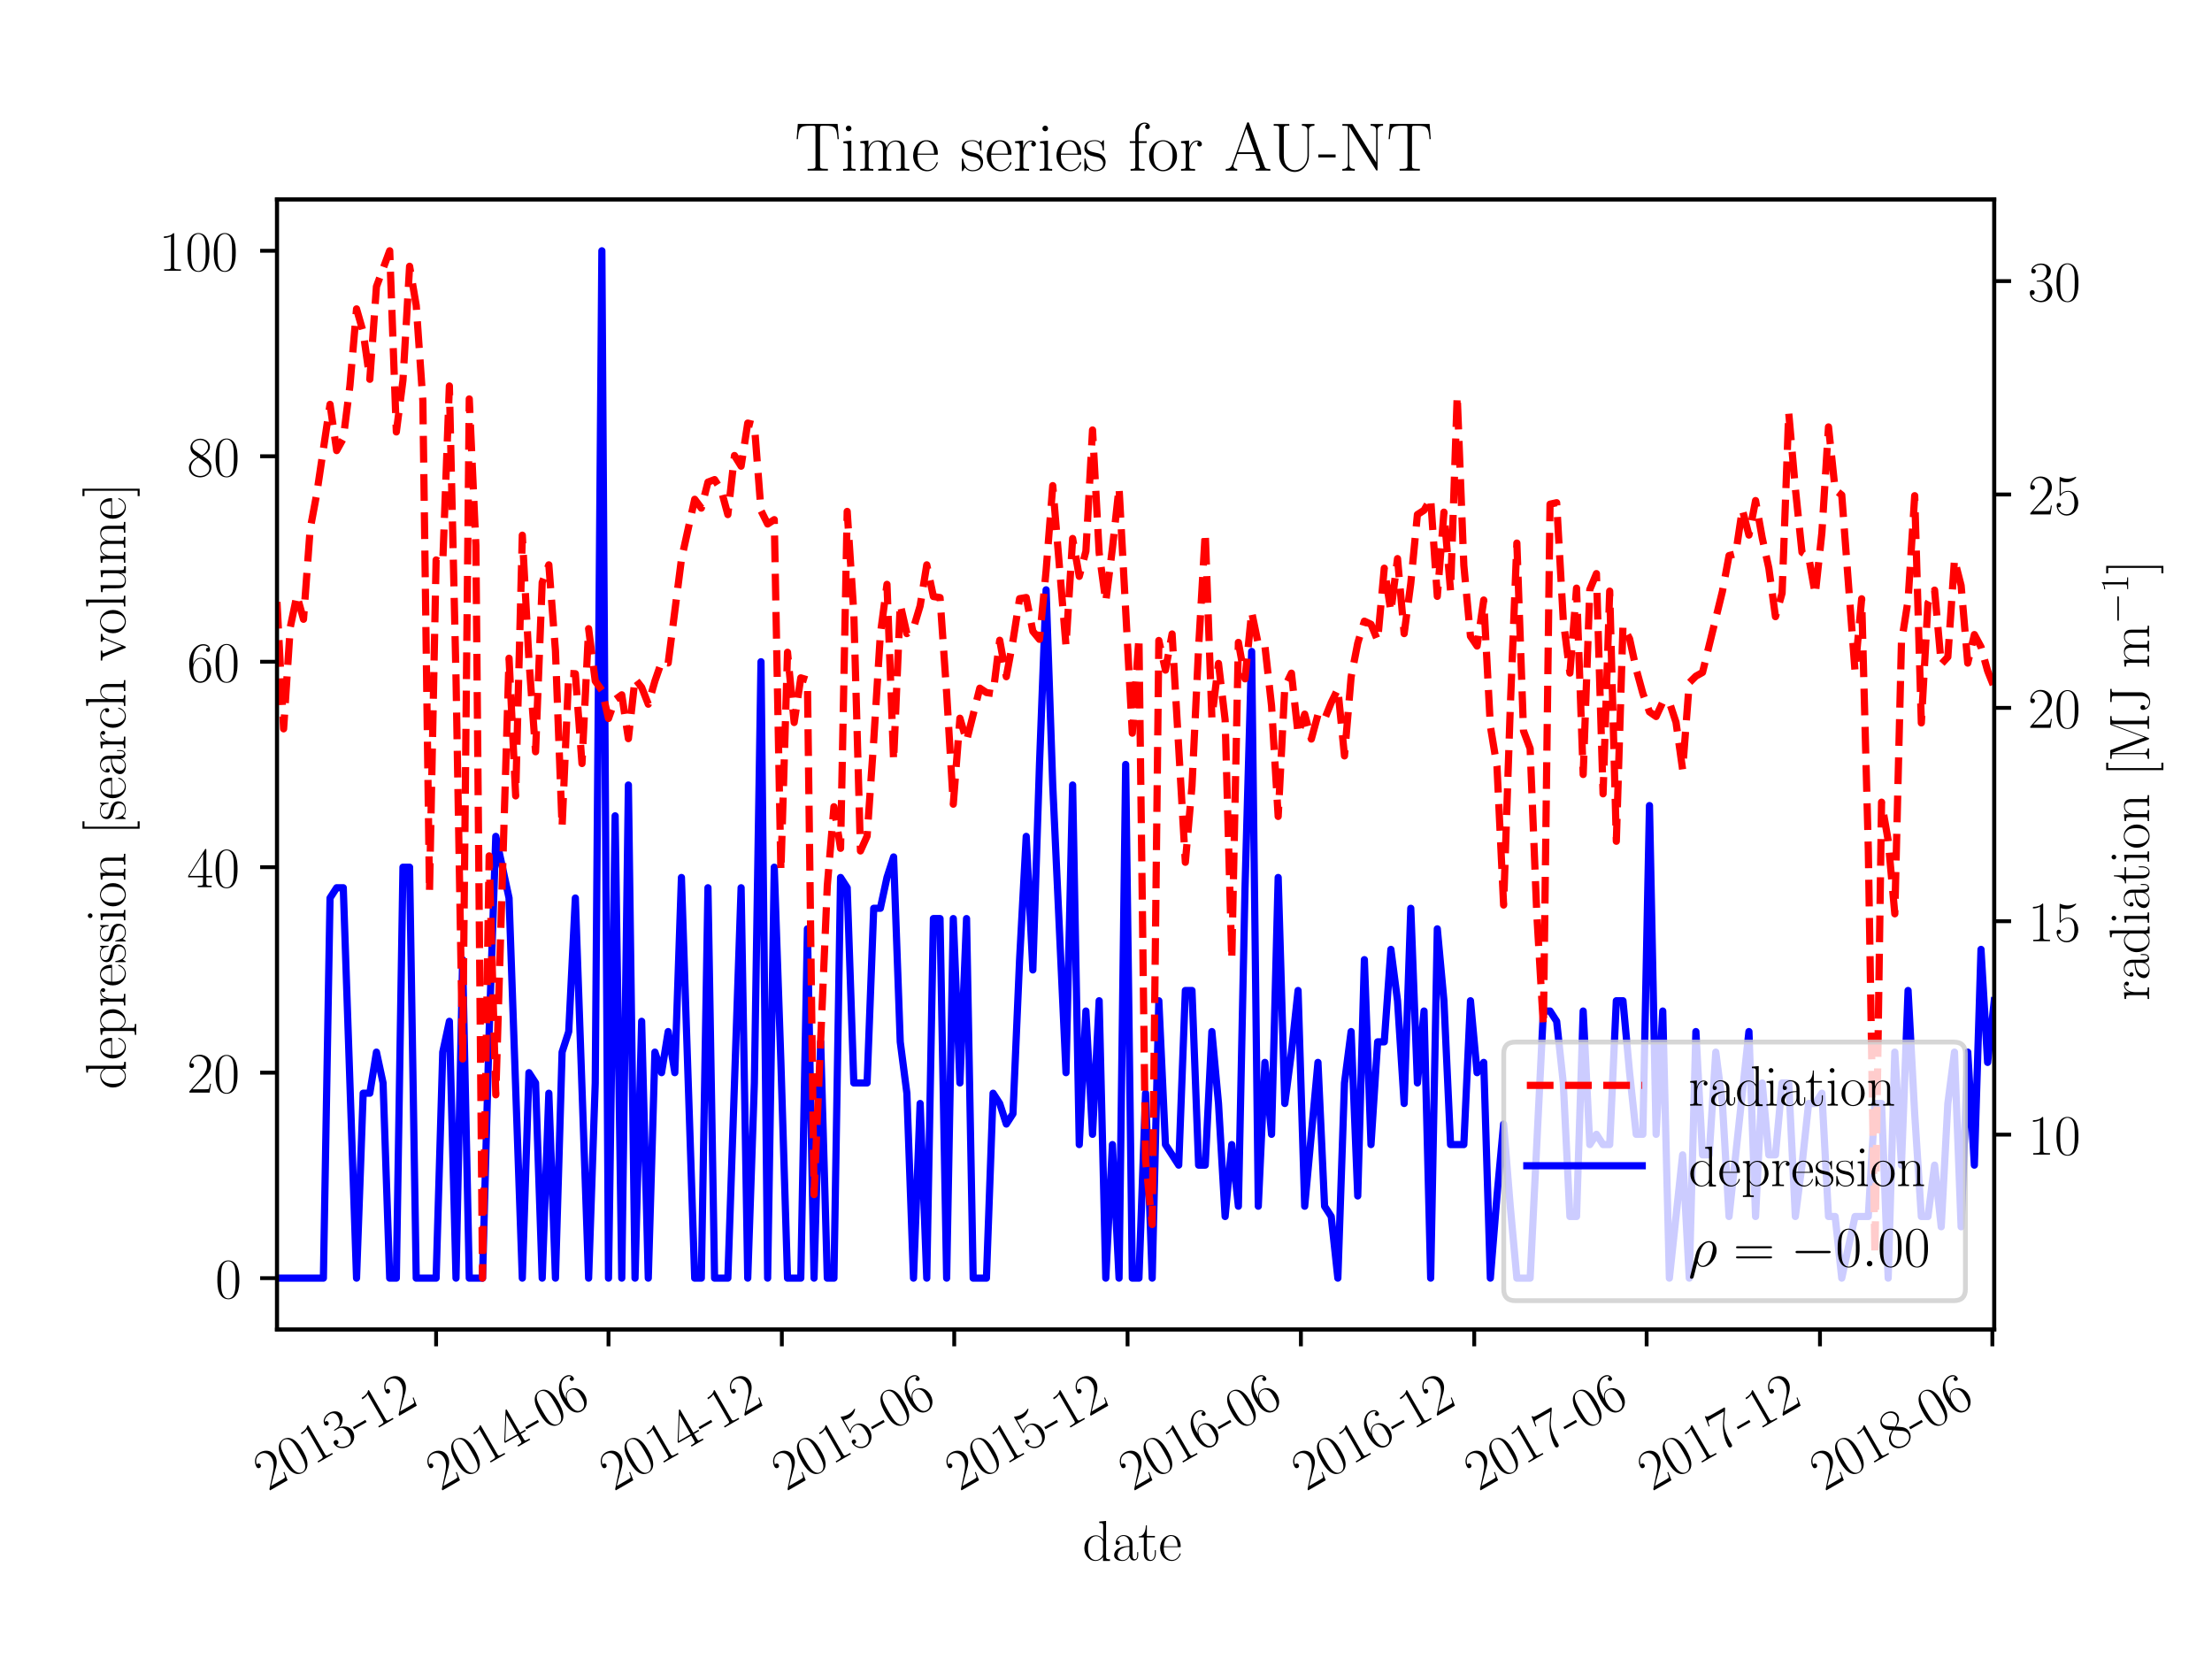 <?xml version="1.0" encoding="utf-8" standalone="no"?>
<!DOCTYPE svg PUBLIC "-//W3C//DTD SVG 1.1//EN"
  "http://www.w3.org/Graphics/SVG/1.1/DTD/svg11.dtd">
<!-- Created with matplotlib (http://matplotlib.org/) -->
<svg height="345pt" version="1.1" viewBox="0 0 460 345" width="460pt" xmlns="http://www.w3.org/2000/svg" xmlns:xlink="http://www.w3.org/1999/xlink">
 <defs>
  <style type="text/css">
*{stroke-linecap:butt;stroke-linejoin:round;}
  </style>
 </defs>
 <g id="figure_1">
  <g id="patch_1">
   <path d="M 0 345.6 
L 460.8 345.6 
L 460.8 0 
L 0 0 
z
" style="fill:#ffffff;"/>
  </g>
  <g id="axes_1">
   <g id="patch_2">
    <path d="M 57.6 276.48 
L 414.72 276.48 
L 414.72 41.472 
L 57.6 41.472 
z
" style="fill:#ffffff;"/>
   </g>
   <g id="matplotlib.axis_1">
    <g id="xtick_1">
     <g id="line2d_1">
      <defs>
       <path d="M 0 0 
L 0 3.5 
" id="mf84b29f474" style="stroke:#000000;stroke-width:0.8;"/>
      </defs>
      <g>
       <use style="stroke:#000000;stroke-width:0.8;" x="90.692" xlink:href="#mf84b29f474" y="276.48"/>
      </g>
     </g>
     <g id="text_1">
      <!-- 2013-12 -->
      <defs>
       <path d="M 41.703 15.453 
L 39.906 15.453 
C 38.906 8.375 38.094 7.172 37.703 6.562 
C 37.203 5.766 30 5.766 28.594 5.766 
L 9.406 5.766 
C 13 9.672 20 16.75 28.5 24.953 
C 34.594 30.734 41.703 37.531 41.703 47.422 
C 41.703 59.219 32.297 66 21.797 66 
C 10.797 66 4.094 56.312 4.094 47.344 
C 4.094 43.438 7 42.938 8.203 42.938 
C 9.203 42.938 12.203 43.547 12.203 47.031 
C 12.203 50.109 9.594 51 8.203 51 
C 7.594 51 7 50.906 6.594 50.703 
C 8.5 59.219 14.297 63.406 20.406 63.406 
C 29.094 63.406 34.797 56.516 34.797 47.422 
C 34.797 38.734 29.703 31.25 24 24.75 
L 4.094 2.281 
L 4.094 0 
L 39.297 0 
z
" id="CMR17-50"/>
       <path d="M 42 31.641 
C 42 37.75 41.906 48.125 37.703 56.109 
C 34 63.109 28.094 65.594 22.906 65.594 
C 18.094 65.594 12 63.406 8.203 56.203 
C 4.203 48.719 3.797 39.438 3.797 31.641 
C 3.797 25.953 3.906 17.281 7 9.672 
C 11.297 -0.609 19 -2 22.906 -2 
C 27.5 -2 34.5 -0.109 38.594 9.375 
C 41.594 16.281 42 24.359 42 31.641 
z
M 22.906 -0.406 
C 16.5 -0.406 12.703 5.078 11.297 12.688 
C 10.203 18.562 10.203 27.156 10.203 32.75 
C 10.203 40.438 10.203 46.828 11.5 52.922 
C 13.406 61.391 19 64 22.906 64 
C 27 64 32.297 61.297 34.203 53.125 
C 35.5 47.438 35.594 40.734 35.594 32.75 
C 35.594 26.25 35.594 18.266 34.406 12.375 
C 32.297 1.484 26.406 -0.406 22.906 -0.406 
z
" id="CMR17-48"/>
       <path d="M 26.594 63.406 
C 26.594 65.5 26.5 65.5 25.094 65.5 
C 21.203 61.188 15.297 59.797 9.703 59.797 
C 9.406 59.797 8.906 59.797 8.797 59.5 
C 8.703 59.297 8.703 59.094 8.703 57 
C 11.797 57 17 57.594 21 59.984 
L 21 7.203 
C 21 3.688 20.797 2.5 12.203 2.5 
L 9.203 2.5 
L 9.203 0 
C 14 0 19 0 23.797 0 
C 28.594 0 33.594 0 38.406 0 
L 38.406 2.5 
L 35.406 2.5 
C 26.797 2.5 26.594 3.594 26.594 7.156 
z
" id="CMR17-49"/>
       <path d="M 22.094 33.703 
C 31 33.703 34.906 25.969 34.906 17.031 
C 34.906 5 28.5 0.391 22.703 0.391 
C 17.406 0.391 8.797 3.031 6.094 10.828 
C 6.594 10.625 7.094 10.625 7.594 10.625 
C 10 10.625 11.797 12.219 11.797 14.812 
C 11.797 17.703 9.594 19 7.594 19 
C 5.906 19 3.297 18.203 3.297 14.469 
C 3.297 5.234 12.297 -2 22.906 -2 
C 34 -2 42.5 6.719 42.5 16.953 
C 42.5 26.672 34.5 33.703 25 34.797 
C 32.594 36.375 39.906 43.062 39.906 52.016 
C 39.906 59.688 32 65.297 23 65.297 
C 13.906 65.297 5.906 59.828 5.906 52.016 
C 5.906 48.594 8.5 48 9.797 48 
C 11.906 48 13.703 49.297 13.703 51.891 
C 13.703 54.469 11.906 55.766 9.797 55.766 
C 9.406 55.766 8.906 55.766 8.5 55.578 
C 11.406 61.859 19.297 63 22.797 63 
C 26.297 63 32.906 61.328 32.906 51.875 
C 32.906 49.109 32.5 44.188 29.094 39.844 
C 26.094 36 22.703 36 19.406 35.688 
C 18.906 35.688 16.594 35.453 16.203 35.453 
C 15.5 35.359 15.094 35.266 15.094 34.5 
C 15.094 33.797 15.203 33.703 17.203 33.703 
z
" id="CMR17-51"/>
       <path d="M 25.5 19 
L 25.5 23.375 
L 0.406 23.375 
L 0.406 19 
z
" id="CMR17-45"/>
      </defs>
      <g transform="translate(55.738 310.18)rotate(-30)scale(0.12 -0.12)">
       <use transform="scale(0.996)" xlink:href="#CMR17-50"/>
       <use transform="translate(45.69 0)scale(0.996)" xlink:href="#CMR17-48"/>
       <use transform="translate(91.381 0)scale(0.996)" xlink:href="#CMR17-49"/>
       <use transform="translate(137.071 0)scale(0.996)" xlink:href="#CMR17-51"/>
       <use transform="translate(182.762 0)scale(0.996)" xlink:href="#CMR17-45"/>
       <use transform="translate(212.838 0)scale(0.996)" xlink:href="#CMR17-49"/>
       <use transform="translate(258.528 0)scale(0.996)" xlink:href="#CMR17-50"/>
      </g>
     </g>
    </g>
    <g id="xtick_2">
     <g id="line2d_2">
      <g>
       <use style="stroke:#000000;stroke-width:0.8;" x="126.542" xlink:href="#mf84b29f474" y="276.48"/>
      </g>
     </g>
     <g id="text_2">
      <!-- 2014-06 -->
      <defs>
       <path d="M 33.594 64.406 
C 33.594 66.5 33.5 66.5 31.703 66.5 
L 2 19.594 
L 2 17 
L 27.797 17 
L 27.797 7.141 
C 27.797 3.5 27.594 2.5 20.594 2.5 
L 18.703 2.5 
L 18.703 0 
C 21.906 0 27.297 0 30.703 0 
C 34.094 0 39.5 0 42.703 0 
L 42.703 2.5 
L 40.797 2.5 
C 33.797 2.5 33.594 3.5 33.594 7.141 
L 33.594 17 
L 43.797 17 
L 43.797 19.594 
L 33.594 19.594 
z
M 28.094 57.859 
L 28.094 19.594 
L 4 19.594 
z
" id="CMR17-52"/>
       <path d="M 10.594 34 
C 10.594 57.656 21.797 63 28.297 63 
C 30.406 63 35.5 62.641 37.5 59 
C 35.906 59 32.906 59 32.906 55.516 
C 32.906 52.828 35.094 51.922 36.5 51.922 
C 37.406 51.922 40.094 52.312 40.094 55.625 
C 40.094 61.781 35.094 65.297 28.203 65.297 
C 16.297 65.297 3.797 52.969 3.797 31 
C 3.797 3.953 15.094 -2 23.094 -2 
C 32.797 -2 42 6.672 42 20.047 
C 42 32.516 33.906 41.594 23.703 41.594 
C 17.594 41.594 13.094 37.609 10.594 30.625 
z
M 23.094 0.391 
C 10.797 0.391 10.797 18.75 10.797 22.438 
C 10.797 29.625 14.203 40 23.5 40 
C 25.203 40 30.094 40 33.406 33.125 
C 35.203 29.219 35.203 25.141 35.203 20.141 
C 35.203 14.75 35.203 10.781 33.094 6.781 
C 30.906 2.672 27.703 0.391 23.094 0.391 
z
" id="CMR17-54"/>
      </defs>
      <g transform="translate(91.588 310.18)rotate(-30)scale(0.12 -0.12)">
       <use transform="scale(0.996)" xlink:href="#CMR17-50"/>
       <use transform="translate(45.69 0)scale(0.996)" xlink:href="#CMR17-48"/>
       <use transform="translate(91.381 0)scale(0.996)" xlink:href="#CMR17-49"/>
       <use transform="translate(137.071 0)scale(0.996)" xlink:href="#CMR17-52"/>
       <use transform="translate(182.762 0)scale(0.996)" xlink:href="#CMR17-45"/>
       <use transform="translate(212.838 0)scale(0.996)" xlink:href="#CMR17-48"/>
       <use transform="translate(258.528 0)scale(0.996)" xlink:href="#CMR17-54"/>
      </g>
     </g>
    </g>
    <g id="xtick_3">
     <g id="line2d_3">
      <g>
       <use style="stroke:#000000;stroke-width:0.8;" x="162.589" xlink:href="#mf84b29f474" y="276.48"/>
      </g>
     </g>
     <g id="text_3">
      <!-- 2014-12 -->
      <g transform="translate(127.634 310.18)rotate(-30)scale(0.12 -0.12)">
       <use transform="scale(0.996)" xlink:href="#CMR17-50"/>
       <use transform="translate(45.69 0)scale(0.996)" xlink:href="#CMR17-48"/>
       <use transform="translate(91.381 0)scale(0.996)" xlink:href="#CMR17-49"/>
       <use transform="translate(137.071 0)scale(0.996)" xlink:href="#CMR17-52"/>
       <use transform="translate(182.762 0)scale(0.996)" xlink:href="#CMR17-45"/>
       <use transform="translate(212.838 0)scale(0.996)" xlink:href="#CMR17-49"/>
       <use transform="translate(258.528 0)scale(0.996)" xlink:href="#CMR17-50"/>
      </g>
     </g>
    </g>
    <g id="xtick_4">
     <g id="line2d_4">
      <g>
       <use style="stroke:#000000;stroke-width:0.8;" x="198.439" xlink:href="#mf84b29f474" y="276.48"/>
      </g>
     </g>
     <g id="text_4">
      <!-- 2015-06 -->
      <defs>
       <path d="M 11.406 57.688 
C 12.406 57.281 16.5 56 20.703 56 
C 30 56 35.094 61.109 38 64.062 
C 38 64.953 38 65.5 37.406 65.5 
C 37.297 65.5 37.094 65.5 36.297 65.047 
C 32.797 63.406 28.703 62.078 23.703 62.078 
C 20.703 62.078 16.203 62.484 11.297 64.672 
C 10.203 65.172 10 65.172 9.906 65.172 
C 9.406 65.172 9.297 65.062 9.297 63.078 
L 9.297 34.422 
C 9.297 32.641 9.297 32.141 10.297 32.141 
C 10.797 32.141 11 32.344 11.5 33.031 
C 14.703 37.516 19.094 39.406 24.094 39.406 
C 27.594 39.406 35.094 37.219 35.094 20.141 
C 35.094 16.953 35.094 11.172 32.094 6.578 
C 29.594 2.484 25.703 0.391 21.406 0.391 
C 14.797 0.391 8.094 5 6.297 12.719 
C 6.703 12.609 7.5 12.422 7.906 12.422 
C 9.203 12.422 11.703 13.125 11.703 16.219 
C 11.703 18.906 9.797 20 7.906 20 
C 5.594 20 4.094 18.594 4.094 15.797 
C 4.094 7.094 11 -2 21.594 -2 
C 31.906 -2 41.703 6.875 41.703 19.75 
C 41.703 31.719 33.906 41 24.203 41 
C 19.094 41 14.797 39.109 11.406 35.531 
z
" id="CMR17-53"/>
      </defs>
      <g transform="translate(163.484 310.18)rotate(-30)scale(0.12 -0.12)">
       <use transform="scale(0.996)" xlink:href="#CMR17-50"/>
       <use transform="translate(45.69 0)scale(0.996)" xlink:href="#CMR17-48"/>
       <use transform="translate(91.381 0)scale(0.996)" xlink:href="#CMR17-49"/>
       <use transform="translate(137.071 0)scale(0.996)" xlink:href="#CMR17-53"/>
       <use transform="translate(182.762 0)scale(0.996)" xlink:href="#CMR17-45"/>
       <use transform="translate(212.838 0)scale(0.996)" xlink:href="#CMR17-48"/>
       <use transform="translate(258.528 0)scale(0.996)" xlink:href="#CMR17-54"/>
      </g>
     </g>
    </g>
    <g id="xtick_5">
     <g id="line2d_5">
      <g>
       <use style="stroke:#000000;stroke-width:0.8;" x="234.486" xlink:href="#mf84b29f474" y="276.48"/>
      </g>
     </g>
     <g id="text_5">
      <!-- 2015-12 -->
      <g transform="translate(199.531 310.18)rotate(-30)scale(0.12 -0.12)">
       <use transform="scale(0.996)" xlink:href="#CMR17-50"/>
       <use transform="translate(45.69 0)scale(0.996)" xlink:href="#CMR17-48"/>
       <use transform="translate(91.381 0)scale(0.996)" xlink:href="#CMR17-49"/>
       <use transform="translate(137.071 0)scale(0.996)" xlink:href="#CMR17-53"/>
       <use transform="translate(182.762 0)scale(0.996)" xlink:href="#CMR17-45"/>
       <use transform="translate(212.838 0)scale(0.996)" xlink:href="#CMR17-49"/>
       <use transform="translate(258.528 0)scale(0.996)" xlink:href="#CMR17-50"/>
      </g>
     </g>
    </g>
    <g id="xtick_6">
     <g id="line2d_6">
      <g>
       <use style="stroke:#000000;stroke-width:0.8;" x="270.533" xlink:href="#mf84b29f474" y="276.48"/>
      </g>
     </g>
     <g id="text_6">
      <!-- 2016-06 -->
      <g transform="translate(235.578 310.18)rotate(-30)scale(0.12 -0.12)">
       <use transform="scale(0.996)" xlink:href="#CMR17-50"/>
       <use transform="translate(45.69 0)scale(0.996)" xlink:href="#CMR17-48"/>
       <use transform="translate(91.381 0)scale(0.996)" xlink:href="#CMR17-49"/>
       <use transform="translate(137.071 0)scale(0.996)" xlink:href="#CMR17-54"/>
       <use transform="translate(182.762 0)scale(0.996)" xlink:href="#CMR17-45"/>
       <use transform="translate(212.838 0)scale(0.996)" xlink:href="#CMR17-48"/>
       <use transform="translate(258.528 0)scale(0.996)" xlink:href="#CMR17-54"/>
      </g>
     </g>
    </g>
    <g id="xtick_7">
     <g id="line2d_7">
      <g>
       <use style="stroke:#000000;stroke-width:0.8;" x="306.579" xlink:href="#mf84b29f474" y="276.48"/>
      </g>
     </g>
     <g id="text_7">
      <!-- 2016-12 -->
      <g transform="translate(271.625 310.18)rotate(-30)scale(0.12 -0.12)">
       <use transform="scale(0.996)" xlink:href="#CMR17-50"/>
       <use transform="translate(45.69 0)scale(0.996)" xlink:href="#CMR17-48"/>
       <use transform="translate(91.381 0)scale(0.996)" xlink:href="#CMR17-49"/>
       <use transform="translate(137.071 0)scale(0.996)" xlink:href="#CMR17-54"/>
       <use transform="translate(182.762 0)scale(0.996)" xlink:href="#CMR17-45"/>
       <use transform="translate(212.838 0)scale(0.996)" xlink:href="#CMR17-49"/>
       <use transform="translate(258.528 0)scale(0.996)" xlink:href="#CMR17-50"/>
      </g>
     </g>
    </g>
    <g id="xtick_8">
     <g id="line2d_8">
      <g>
       <use style="stroke:#000000;stroke-width:0.8;" x="342.429" xlink:href="#mf84b29f474" y="276.48"/>
      </g>
     </g>
     <g id="text_8">
      <!-- 2017-06 -->
      <defs>
       <path d="M 45.094 61.578 
L 45.094 63.766 
L 21.594 63.766 
C 9.906 63.766 9.703 65.078 9.297 67 
L 7.5 67 
L 4.594 48.344 
L 6.406 48.344 
C 6.703 50.234 7.406 55.312 8.594 57.203 
C 9.203 58 16.594 58 18.297 58 
L 40.297 58 
L 29.203 41.578 
C 21.797 30.531 16.703 15.609 16.703 2.578 
C 16.703 1.391 16.703 -2 20.297 -2 
C 23.906 -2 23.906 1.391 23.906 2.672 
L 23.906 7.266 
C 23.906 23.562 26.703 34.312 31.297 41.188 
z
" id="CMR17-55"/>
      </defs>
      <g transform="translate(307.475 310.18)rotate(-30)scale(0.12 -0.12)">
       <use transform="scale(0.996)" xlink:href="#CMR17-50"/>
       <use transform="translate(45.69 0)scale(0.996)" xlink:href="#CMR17-48"/>
       <use transform="translate(91.381 0)scale(0.996)" xlink:href="#CMR17-49"/>
       <use transform="translate(137.071 0)scale(0.996)" xlink:href="#CMR17-55"/>
       <use transform="translate(182.762 0)scale(0.996)" xlink:href="#CMR17-45"/>
       <use transform="translate(212.838 0)scale(0.996)" xlink:href="#CMR17-48"/>
       <use transform="translate(258.528 0)scale(0.996)" xlink:href="#CMR17-54"/>
      </g>
     </g>
    </g>
    <g id="xtick_9">
     <g id="line2d_9">
      <g>
       <use style="stroke:#000000;stroke-width:0.8;" x="378.476" xlink:href="#mf84b29f474" y="276.48"/>
      </g>
     </g>
     <g id="text_9">
      <!-- 2017-12 -->
      <g transform="translate(343.522 310.18)rotate(-30)scale(0.12 -0.12)">
       <use transform="scale(0.996)" xlink:href="#CMR17-50"/>
       <use transform="translate(45.69 0)scale(0.996)" xlink:href="#CMR17-48"/>
       <use transform="translate(91.381 0)scale(0.996)" xlink:href="#CMR17-49"/>
       <use transform="translate(137.071 0)scale(0.996)" xlink:href="#CMR17-55"/>
       <use transform="translate(182.762 0)scale(0.996)" xlink:href="#CMR17-45"/>
       <use transform="translate(212.838 0)scale(0.996)" xlink:href="#CMR17-49"/>
       <use transform="translate(258.528 0)scale(0.996)" xlink:href="#CMR17-50"/>
      </g>
     </g>
    </g>
    <g id="xtick_10">
     <g id="line2d_10">
      <g>
       <use style="stroke:#000000;stroke-width:0.8;" x="414.326" xlink:href="#mf84b29f474" y="276.48"/>
      </g>
     </g>
     <g id="text_10">
      <!-- 2018-06 -->
      <defs>
       <path d="M 27.203 35.375 
C 33.5 38.547 39.906 43.328 39.906 50.984 
C 39.906 60.016 31.094 65.297 23 65.297 
C 13.906 65.297 5.906 58.734 5.906 49.688 
C 5.906 47.203 6.5 42.922 10.406 39.141 
C 11.406 38.156 15.594 35.172 18.297 33.281 
C 13.797 30.984 3.297 25.531 3.297 14.594 
C 3.297 4.359 13.094 -2 22.797 -2 
C 33.5 -2 42.5 5.656 42.5 15.781 
C 42.5 24.844 36.406 29.016 32.406 31.703 
z
M 14.094 44.094 
C 13.297 44.594 9.297 47.672 9.297 52.359 
C 9.297 58.422 15.594 63 22.797 63 
C 30.703 63 36.5 57.438 36.5 50.969 
C 36.5 41.703 26.094 36.422 25.594 36.422 
C 25.5 36.422 25.406 36.422 24.594 37.031 
z
M 32.5 23.734 
C 34 22.641 38.797 19.375 38.797 13.297 
C 38.797 5.953 31.406 0.391 23 0.391 
C 13.906 0.391 7 6.844 7 14.688 
C 7 22.547 13.094 29.094 20 32.188 
z
" id="CMR17-56"/>
      </defs>
      <g transform="translate(379.371 310.18)rotate(-30)scale(0.12 -0.12)">
       <use transform="scale(0.996)" xlink:href="#CMR17-50"/>
       <use transform="translate(45.69 0)scale(0.996)" xlink:href="#CMR17-48"/>
       <use transform="translate(91.381 0)scale(0.996)" xlink:href="#CMR17-49"/>
       <use transform="translate(137.071 0)scale(0.996)" xlink:href="#CMR17-56"/>
       <use transform="translate(182.762 0)scale(0.996)" xlink:href="#CMR17-45"/>
       <use transform="translate(212.838 0)scale(0.996)" xlink:href="#CMR17-48"/>
       <use transform="translate(258.528 0)scale(0.996)" xlink:href="#CMR17-54"/>
      </g>
     </g>
    </g>
    <g id="text_11">
     <!-- date -->
     <defs>
      <path d="M 29.203 67.594 
L 29.203 65 
C 35.094 65 36 64.406 36 59.688 
L 36 36.641 
C 35.594 37.141 31.5 43.594 23.406 43.594 
C 13.203 43.594 3.297 34.5 3.297 21.312 
C 3.297 8.203 12.594 -1 22.406 -1 
C 30.906 -1 35.297 5.266 35.797 5.938 
L 35.797 -0.984 
L 47.906 -0.984 
L 47.906 2 
C 42 2 41.094 2.594 41.094 7.391 
L 41.094 68.688 
z
M 35.797 11.797 
C 35.797 8.797 34 6.094 31.703 4.094 
C 28.297 1.094 24.906 0.594 23 0.594 
C 20.094 0.594 9.703 2.094 9.703 21.188 
C 9.703 40.812 21.297 42 23.906 42 
C 28.5 42 32.203 39.406 34.5 35.797 
C 35.797 33.703 35.797 33.406 35.797 31.609 
z
" id="CMR17-100"/>
      <path d="M 36 25.828 
C 36 32.375 36 35.844 31.797 39.734 
C 28.094 43 23.797 44 20.406 44 
C 12.5 44 6.797 37.609 6.797 30.797 
C 6.797 27 9.797 27 10.406 27 
C 11.703 27 14 27.781 14 30.531 
C 14 33 12.094 34.078 10.406 34.078 
C 10 34.078 9.5 33.969 9.203 33.875 
C 11.297 40.5 16.703 42.406 20.203 42.406 
C 25.203 42.406 30.703 37.953 30.703 29.453 
L 30.703 25 
C 24.797 25 17.703 24.203 12.094 21.203 
C 5.797 17.703 4 12.703 4 8.906 
C 4 1.203 13 -1 18.297 -1 
C 23.797 -1 28.906 2.172 31.094 7.984 
C 31.297 3.641 34.094 -0.281 38.5 -0.281 
C 40.594 -0.281 45.906 1.094 45.906 8.859 
L 45.906 14.375 
L 44.094 14.375 
L 44.094 8.781 
C 44.094 2.781 41.406 2 40.094 2 
C 36 2 36 7.156 36 11.531 
z
M 30.703 13.594 
C 30.703 4.953 24.5 0.594 19 0.594 
C 14 0.594 10.094 4.297 10.094 8.906 
C 10.094 11.891 11.406 17.188 17.203 20.391 
C 22 23.094 27.5 23.5 30.703 23.5 
z
" id="CMR17-97"/>
      <path d="M 15.094 40 
L 29.094 40 
L 29.094 42.578 
L 15.094 42.578 
L 15.094 61 
L 13.297 61 
C 13.094 50.703 9.594 41.688 1.094 41.688 
L 1.094 40 
L 9.797 40 
L 9.797 12.047 
C 9.797 10.156 9.797 -1 21.406 -1 
C 27.297 -1 30.703 4.781 30.703 12.141 
L 30.703 17.812 
L 28.906 17.812 
L 28.906 12.234 
C 28.906 5.375 26.203 0.797 22 0.797 
C 19.094 0.797 15.094 2.781 15.094 11.844 
z
" id="CMR17-116"/>
      <path d="M 38.094 23 
C 38.5 23.406 38.5 23.609 38.5 24.625 
C 38.5 34.969 33.094 44 21.703 44 
C 11.094 44 2.703 33.891 2.703 21.609 
C 2.703 8.609 12.203 -1 22.797 -1 
C 34 -1 38.406 9.484 38.406 11.562 
C 38.406 12.25 37.797 12.25 37.594 12.25 
C 36.906 12.25 36.797 12.047 36.406 10.875 
C 34.203 4.141 28.703 0.797 23.5 0.797 
C 19.203 0.797 14.906 3.172 12.203 7.5 
C 9.094 12.547 9.094 18.375 9.094 23 
z
M 9.203 24.5 
C 9.906 39.141 17.594 42.406 21.594 42.406 
C 28.406 42.406 33 35.891 33.094 24.5 
z
" id="CMR17-101"/>
     </defs>
     <g transform="translate(225.104 324.495)scale(0.12 -0.12)">
      <use transform="scale(0.996)" xlink:href="#CMR17-100"/>
      <use transform="translate(50.895 0)scale(0.996)" xlink:href="#CMR17-97"/>
      <use transform="translate(96.586 0)scale(0.996)" xlink:href="#CMR17-116"/>
      <use transform="translate(131.867 0)scale(0.996)" xlink:href="#CMR17-101"/>
     </g>
    </g>
   </g>
   <g id="matplotlib.axis_2">
    <g id="ytick_1">
     <g id="line2d_11">
      <defs>
       <path d="M 0 0 
L -3.5 0 
" id="m02b2af657f" style="stroke:#000000;stroke-width:0.8;"/>
      </defs>
      <g>
       <use style="stroke:#000000;stroke-width:0.8;" x="57.6" xlink:href="#m02b2af657f" y="265.798"/>
      </g>
     </g>
     <g id="text_12">
      <!-- $0$ -->
      <g transform="translate(44.747 269.949)scale(0.12 -0.12)">
       <use transform="scale(0.996)" xlink:href="#CMR17-48"/>
      </g>
     </g>
    </g>
    <g id="ytick_2">
     <g id="line2d_12">
      <g>
       <use style="stroke:#000000;stroke-width:0.8;" x="57.6" xlink:href="#m02b2af657f" y="223.069"/>
      </g>
     </g>
     <g id="text_13">
      <!-- $20$ -->
      <g transform="translate(38.894 227.22)scale(0.12 -0.12)">
       <use transform="scale(0.996)" xlink:href="#CMR17-50"/>
       <use transform="translate(45.69 0)scale(0.996)" xlink:href="#CMR17-48"/>
      </g>
     </g>
    </g>
    <g id="ytick_3">
     <g id="line2d_13">
      <g>
       <use style="stroke:#000000;stroke-width:0.8;" x="57.6" xlink:href="#m02b2af657f" y="180.34"/>
      </g>
     </g>
     <g id="text_14">
      <!-- $40$ -->
      <g transform="translate(38.894 184.491)scale(0.12 -0.12)">
       <use transform="scale(0.996)" xlink:href="#CMR17-52"/>
       <use transform="translate(45.69 0)scale(0.996)" xlink:href="#CMR17-48"/>
      </g>
     </g>
    </g>
    <g id="ytick_4">
     <g id="line2d_14">
      <g>
       <use style="stroke:#000000;stroke-width:0.8;" x="57.6" xlink:href="#m02b2af657f" y="137.612"/>
      </g>
     </g>
     <g id="text_15">
      <!-- $60$ -->
      <g transform="translate(38.894 141.763)scale(0.12 -0.12)">
       <use transform="scale(0.996)" xlink:href="#CMR17-54"/>
       <use transform="translate(45.69 0)scale(0.996)" xlink:href="#CMR17-48"/>
      </g>
     </g>
    </g>
    <g id="ytick_5">
     <g id="line2d_15">
      <g>
       <use style="stroke:#000000;stroke-width:0.8;" x="57.6" xlink:href="#m02b2af657f" y="94.883"/>
      </g>
     </g>
     <g id="text_16">
      <!-- $80$ -->
      <g transform="translate(38.894 99.034)scale(0.12 -0.12)">
       <use transform="scale(0.996)" xlink:href="#CMR17-56"/>
       <use transform="translate(45.69 0)scale(0.996)" xlink:href="#CMR17-48"/>
      </g>
     </g>
    </g>
    <g id="ytick_6">
     <g id="line2d_16">
      <g>
       <use style="stroke:#000000;stroke-width:0.8;" x="57.6" xlink:href="#m02b2af657f" y="52.154"/>
      </g>
     </g>
     <g id="text_17">
      <!-- $100$ -->
      <g transform="translate(33.041 56.305)scale(0.12 -0.12)">
       <use transform="scale(0.996)" xlink:href="#CMR17-49"/>
       <use transform="translate(45.69 0)scale(0.996)" xlink:href="#CMR17-48"/>
       <use transform="translate(91.381 0)scale(0.996)" xlink:href="#CMR17-48"/>
      </g>
     </g>
    </g>
    <g id="text_18">
     <!-- depression [search volume] -->
     <defs>
      <path d="M 22 -16.609 
C 15.594 -16.609 15.203 -16.203 15.203 -12.328 
L 15.203 6.281 
C 18.094 2.094 22.297 -0.594 27.594 -0.594 
C 37.594 -0.594 47.703 8.172 47.703 21.688 
C 47.703 34.234 39 43.781 28.703 43.781 
C 22.703 43.781 17.797 40.5 15 36.531 
L 15 43.781 
L 3.094 42.688 
L 3.094 40.109 
C 9 40.109 9.906 39.5 9.906 34.734 
L 9.906 -12.328 
C 9.906 -16.109 9.5 -16.609 3.094 -16.609 
L 3.094 -19.188 
C 5.5 -19 9.906 -19 12.5 -19 
C 15.094 -19 19.594 -19 22 -19.188 
z
M 15.203 31.438 
C 15.203 32.844 15.203 34.922 19.094 38.609 
C 19.594 39.016 23 42 28 42 
C 35.297 42 41.297 32.938 41.297 21.594 
C 41.297 10.25 34.906 1 27 1 
C 23.406 1 19.5 2.688 16.5 7.375 
C 15.203 9.562 15.203 10.156 15.203 11.75 
z
" id="CMR17-112"/>
      <path d="M 15 23.391 
C 15 33 19.094 42 26.594 42 
C 27.297 42 28 41.906 28.703 41.594 
C 28.703 41.594 26.5 40.891 26.5 38.312 
C 26.5 35.906 28.406 34.906 29.906 34.906 
C 31.094 34.906 33.297 35.609 33.297 38.406 
C 33.297 41.609 30.094 43.594 26.703 43.594 
C 19.094 43.594 15.797 36.203 14.797 32.703 
L 14.703 32.703 
L 14.703 43.594 
L 3.094 42.5 
L 3.094 39.906 
C 9 39.906 9.906 39.297 9.906 34.5 
L 9.906 6.688 
C 9.906 2.875 9.5 2.391 3.094 2.391 
L 3.094 -0.203 
C 5.5 0 10.094 0 12.703 0 
C 15.594 0 20.703 0 23.406 -0.203 
L 23.406 2.391 
C 16.203 2.391 15 2.391 15 6.875 
z
" id="CMR17-114"/>
      <path d="M 30.906 42.141 
C 30.906 43.953 30.797 44.047 30.203 44.047 
C 29.797 44.047 29.703 43.953 28.5 42.453 
C 28.203 42.047 27.297 41.031 27 40.641 
C 23.797 44.047 19.297 44.047 17.594 44.047 
C 6.5 44.047 2.5 38.234 2.5 32.438 
C 2.5 23.406 12.703 21.328 15.594 20.703 
C 21.906 19.422 24.094 19.016 26.203 17.203 
C 27.5 16.016 29.703 13.812 29.703 10.219 
C 29.703 6 27.297 0.594 18.094 0.594 
C 9.406 0.594 6.297 7.188 4.5 15.953 
C 4.203 17.344 4.203 17.453 3.406 17.453 
C 2.594 17.453 2.5 17.344 2.5 15.359 
L 2.5 0.984 
C 2.5 -0.797 2.594 -0.906 3.203 -0.906 
C 3.703 -0.906 3.797 -0.797 4.297 0 
C 4.906 0.891 6.406 3.297 7 4.312 
C 9 1.609 12.5 -1 18.094 -1 
C 28 -1 33.297 4.422 33.297 12.25 
C 33.297 17.375 30.594 20.078 29.297 21.281 
C 26.297 24.391 22.797 25.094 18.594 25.891 
C 13.094 27.109 6.094 28.516 6.094 34.641 
C 6.094 37.234 7.5 42.766 17.594 42.766 
C 28.297 42.766 28.906 32.719 29.094 29.5 
C 29.203 29 29.703 28.891 30 28.891 
C 30.906 28.891 30.906 29.203 30.906 30.906 
z
" id="CMR17-115"/>
      <path d="M 15.5 61.078 
C 15.5 63.266 13.703 65.156 11.406 65.156 
C 9.203 65.156 7.297 63.375 7.297 61.078 
C 7.297 58.891 9.094 57 11.406 57 
C 13.594 57 15.5 58.797 15.5 61.078 
z
M 3.797 42.281 
L 3.797 39.703 
C 9.406 39.703 10.203 39.094 10.203 34.328 
L 10.203 6.672 
C 10.203 2.875 9.797 2.391 3.406 2.391 
L 3.406 -0.203 
C 5.797 0 10.094 0 12.594 0 
C 15 0 19.094 0 21.406 -0.203 
L 21.406 2.391 
C 15.5 2.391 15.297 2.984 15.297 6.562 
L 15.297 43.375 
z
" id="CMR17-105"/>
      <path d="M 43.094 21.188 
C 43.094 34 33.797 44 22.906 44 
C 12 44 2.703 34 2.703 21.188 
C 2.703 8.609 12 -1 22.906 -1 
C 33.797 -1 43.094 8.609 43.094 21.188 
z
M 22.906 0.797 
C 18.203 0.797 14.203 3.594 11.906 7.5 
C 9.406 11.984 9.094 17.594 9.094 22 
C 9.094 26.203 9.297 31.406 11.906 35.906 
C 13.906 39.203 17.797 42.406 22.906 42.406 
C 27.406 42.406 31.203 39.906 33.594 36.406 
C 36.703 31.703 36.703 25.109 36.703 22 
C 36.703 18.094 36.5 12.109 33.797 7.297 
C 31 2.703 26.703 0.797 22.906 0.797 
z
" id="CMR17-111"/>
      <path d="M 41.5 30.203 
C 41.5 35.297 40.5 43.594 28.703 43.594 
C 20.797 43.594 16.703 37.5 15.203 33.5 
L 15.094 33.5 
L 15.094 43.594 
L 3.297 42.5 
L 3.297 39.906 
C 9.203 39.906 10.094 39.297 10.094 34.5 
L 10.094 6.688 
C 10.094 2.875 9.703 2.391 3.297 2.391 
L 3.297 -0.203 
C 5.703 0 10.094 0 12.703 0 
C 15.297 0 19.797 0 22.203 -0.203 
L 22.203 2.391 
C 15.797 2.391 15.406 2.781 15.406 6.688 
L 15.406 25.906 
C 15.406 35.109 21 42 28 42 
C 35.406 42 36.203 35.406 36.203 30.594 
L 36.203 6.688 
C 36.203 2.875 35.797 2.391 29.406 2.391 
L 29.406 -0.203 
C 31.797 0 36.203 0 38.797 0 
C 41.406 0 45.906 0 48.297 -0.203 
L 48.297 2.391 
C 41.906 2.391 41.5 2.781 41.5 6.688 
z
" id="CMR17-110"/>
      <path d="M 23.5 -25 
L 23.5 -21.516 
L 14.094 -21.516 
L 14.094 71 
L 23.5 71 
L 23.5 74.484 
L 10.594 74.484 
L 10.594 -25 
z
" id="CMR17-91"/>
      <path d="M 34.906 35 
C 33 35 30.203 35 30.203 31.516 
C 30.203 28.719 32.5 27.922 33.797 27.922 
C 34.5 27.922 37.406 28.234 37.406 31.625 
C 37.406 38.547 30.594 43.797 22.906 43.797 
C 12.297 43.797 3.297 34.031 3.297 21.297 
C 3.297 8.062 12.703 -1 22.906 -1 
C 35.297 -1 38.406 10.578 38.406 11.688 
C 38.406 12.094 38.297 12.391 37.594 12.391 
C 36.906 12.391 36.797 12.297 36.406 10.984 
C 33.797 2.812 28.094 0.797 23.797 0.797 
C 17.406 0.797 9.703 6.672 9.703 21.391 
C 9.703 36.531 17.094 42 23 42 
C 26.906 42 32.703 40.203 34.906 35 
z
" id="CMR17-99"/>
      <path d="M 41.5 30.203 
C 41.5 35.297 40.5 43.594 28.703 43.594 
C 20.5 43.594 16.5 37 15.297 33.703 
L 15.203 33.703 
L 15.203 68.688 
L 3.297 67.594 
L 3.297 65 
C 9.203 65 10.094 64.406 10.094 59.641 
L 10.094 6.656 
C 10.094 2.875 9.703 2.391 3.297 2.391 
L 3.297 -0.203 
C 5.703 0 10.094 0 12.703 0 
C 15.297 0 19.797 0 22.203 -0.203 
L 22.203 2.391 
C 15.797 2.391 15.406 2.781 15.406 6.688 
L 15.406 25.906 
C 15.406 35.109 21 42 28 42 
C 35.406 42 36.203 35.406 36.203 30.594 
L 36.203 6.688 
C 36.203 2.875 35.797 2.391 29.406 2.391 
L 29.406 -0.203 
C 31.797 0 36.203 0 38.797 0 
C 41.406 0 45.906 0 48.297 -0.203 
L 48.297 2.391 
C 41.906 2.391 41.5 2.781 41.5 6.688 
z
" id="CMR17-104"/>
      <path d="M 39.094 33.797 
C 40 36 41.594 40 47.406 40 
L 47.406 42.594 
C 45.5 42.594 43 42.594 41.094 42.594 
C 39 42.594 35.703 42.594 33.703 42.688 
L 33.703 40.094 
C 36.203 39.891 37.594 38.703 37.594 36.109 
C 37.594 35.203 37.594 35 37 33.609 
L 26 5.891 
L 14.094 35.719 
C 13.5 37.016 13.5 37.203 13.5 37.609 
C 13.5 40 16.797 40 18.297 40 
L 18.297 42.688 
C 15.906 42.594 11.5 42.594 9 42.594 
C 6.297 42.594 3.203 42.594 1 42.688 
L 1 40 
C 4.797 40 6.906 40 8.094 36.906 
L 22.594 0.688 
C 23.203 -0.797 23.297 -1 24.203 -1 
C 25.094 -1 25.203 -0.797 25.797 0.688 
z
" id="CMR17-118"/>
      <path d="M 15.297 68.688 
L 3.406 67.594 
L 3.406 65 
C 9.297 65 10.203 64.406 10.203 59.641 
L 10.203 6.656 
C 10.203 2.875 9.797 2.391 3.406 2.391 
L 3.406 -0.203 
C 5.797 0 10.203 0 12.703 0 
C 15.297 0 19.703 0 22.094 -0.203 
L 22.094 2.391 
C 15.703 2.391 15.297 2.781 15.297 6.656 
z
" id="CMR17-108"/>
      <path d="M 29.406 42.078 
L 29.406 39.5 
C 35.297 39.5 36.203 38.891 36.203 34.156 
L 36.203 16.125 
C 36.203 7.812 31.703 0.594 24.297 0.594 
C 16.094 0.594 15.406 5.438 15.406 10.594 
L 15.406 43.172 
L 3.297 42.078 
L 3.297 39.5 
C 7.297 39.5 10 39.5 10.094 35.531 
L 10.094 16.531 
C 10.094 9.891 10.094 5.641 12.703 2.859 
C 14 1.578 16.5 -1 23.703 -1 
C 32.203 -1 35.5 5.891 36.297 7.906 
L 36.406 7.906 
L 36.406 -0.984 
L 48.297 -0.984 
L 48.297 2 
C 42.406 2 41.5 2.594 41.5 7.391 
L 41.5 43.172 
z
" id="CMR17-117"/>
      <path d="M 67.594 30.203 
C 67.594 35.188 66.703 43.594 54.797 43.594 
C 48 43.594 43.297 39 41.5 33.609 
L 41.406 33.609 
C 40.203 41.812 34.297 43.594 28.703 43.594 
C 20.797 43.594 16.703 37.5 15.203 33.5 
L 15.094 33.5 
L 15.094 43.594 
L 3.297 42.5 
L 3.297 39.906 
C 9.203 39.906 10.094 39.297 10.094 34.5 
L 10.094 6.688 
C 10.094 2.875 9.703 2.391 3.297 2.391 
L 3.297 -0.203 
C 5.703 0 10.094 0 12.703 0 
C 15.297 0 19.797 0 22.203 -0.203 
L 22.203 2.391 
C 15.797 2.391 15.406 2.781 15.406 6.688 
L 15.406 25.906 
C 15.406 35.109 21 42 28 42 
C 35.406 42 36.203 35.406 36.203 30.594 
L 36.203 6.688 
C 36.203 2.875 35.797 2.391 29.406 2.391 
L 29.406 -0.203 
C 31.797 0 36.203 0 38.797 0 
C 41.406 0 45.906 0 48.297 -0.203 
L 48.297 2.391 
C 41.906 2.391 41.5 2.781 41.5 6.688 
L 41.5 25.906 
C 41.5 35.109 47.094 42 54.094 42 
C 61.5 42 62.297 35.406 62.297 30.594 
L 62.297 6.688 
C 62.297 2.875 61.906 2.391 55.5 2.391 
L 55.5 -0.203 
C 57.906 0 62.297 0 64.906 0 
C 67.5 0 72 0 74.406 -0.203 
L 74.406 2.391 
C 68 2.391 67.594 2.781 67.594 6.688 
z
" id="CMR17-109"/>
      <path d="M 14.297 74.484 
L 1.406 74.484 
L 1.406 71 
L 10.797 71 
L 10.797 -21.516 
L 1.406 -21.516 
L 1.406 -25 
L 14.297 -25 
z
" id="CMR17-93"/>
     </defs>
     <g transform="translate(26.052 226.546)rotate(-90)scale(0.12 -0.12)">
      <use transform="scale(0.996)" xlink:href="#CMR17-100"/>
      <use transform="translate(50.895 0)scale(0.996)" xlink:href="#CMR17-101"/>
      <use transform="translate(91.381 0)scale(0.996)" xlink:href="#CMR17-112"/>
      <use transform="translate(142.276 0)scale(0.996)" xlink:href="#CMR17-114"/>
      <use transform="translate(177.557 0)scale(0.996)" xlink:href="#CMR17-101"/>
      <use transform="translate(218.043 0)scale(0.996)" xlink:href="#CMR17-115"/>
      <use transform="translate(253.844 0)scale(0.996)" xlink:href="#CMR17-115"/>
      <use transform="translate(289.646 0)scale(0.996)" xlink:href="#CMR17-105"/>
      <use transform="translate(314.517 0)scale(0.996)" xlink:href="#CMR17-111"/>
      <use transform="translate(360.207 0)scale(0.996)" xlink:href="#CMR17-110"/>
      <use transform="translate(441.178 0)scale(0.996)" xlink:href="#CMR17-91"/>
      <use transform="translate(466.049 0)scale(0.996)" xlink:href="#CMR17-115"/>
      <use transform="translate(501.851 0)scale(0.996)" xlink:href="#CMR17-101"/>
      <use transform="translate(542.336 0)scale(0.996)" xlink:href="#CMR17-97"/>
      <use transform="translate(588.027 0)scale(0.996)" xlink:href="#CMR17-114"/>
      <use transform="translate(623.308 0)scale(0.996)" xlink:href="#CMR17-99"/>
      <use transform="translate(661.191 0)scale(0.996)" xlink:href="#CMR17-104"/>
      <use transform="translate(742.162 0)scale(0.996)" xlink:href="#CMR17-118"/>
      <use transform="translate(787.853 0)scale(0.996)" xlink:href="#CMR17-111"/>
      <use transform="translate(833.543 0)scale(0.996)" xlink:href="#CMR17-108"/>
      <use transform="translate(858.414 0)scale(0.996)" xlink:href="#CMR17-117"/>
      <use transform="translate(909.31 0)scale(0.996)" xlink:href="#CMR17-109"/>
      <use transform="translate(986.229 0)scale(0.996)" xlink:href="#CMR17-101"/>
      <use transform="translate(1026.715 0)scale(0.996)" xlink:href="#CMR17-93"/>
     </g>
    </g>
   </g>
   <g id="line2d_17">
    <path clip-path="url(#p8fbd328b1a)" d="M 57.6 265.798 
L 67.252 265.798 
L 68.631 186.75 
L 70.01 184.613 
L 71.388 184.613 
L 74.146 265.798 
L 75.525 227.342 
L 76.904 227.342 
L 78.283 218.796 
L 79.661 225.206 
L 81.04 265.798 
L 82.419 265.798 
L 83.798 180.34 
L 85.177 180.34 
L 86.556 265.798 
L 90.692 265.798 
L 92.071 218.796 
L 93.45 212.387 
L 94.829 265.798 
L 96.208 199.568 
L 97.586 265.798 
L 100.344 265.798 
L 101.723 214.523 
L 103.102 173.931 
L 105.859 186.75 
L 108.617 265.798 
L 109.996 223.069 
L 111.375 225.206 
L 112.754 265.798 
L 114.133 227.342 
L 115.511 265.798 
L 116.89 218.796 
L 118.269 214.523 
L 119.648 186.75 
L 122.406 265.798 
L 123.784 225.206 
L 125.163 52.154 
L 126.542 265.798 
L 127.921 169.658 
L 129.3 265.798 
L 130.679 163.249 
L 132.057 265.798 
L 133.436 212.387 
L 134.815 265.798 
L 136.194 218.796 
L 137.573 223.069 
L 138.952 214.523 
L 140.331 223.069 
L 141.709 182.477 
L 144.467 265.798 
L 145.846 265.798 
L 147.225 184.613 
L 148.604 265.798 
L 151.361 265.798 
L 154.119 184.613 
L 155.498 265.798 
L 156.877 225.206 
L 158.255 137.612 
L 159.634 265.798 
L 161.013 180.34 
L 162.392 220.933 
L 163.771 265.798 
L 166.528 265.798 
L 167.907 193.159 
L 169.286 265.798 
L 170.665 216.66 
L 172.044 265.798 
L 173.423 265.798 
L 174.802 182.477 
L 176.18 184.613 
L 177.559 225.206 
L 180.317 225.206 
L 181.696 188.886 
L 183.075 188.886 
L 184.453 182.477 
L 185.832 178.204 
L 187.211 216.66 
L 188.59 227.342 
L 189.969 265.798 
L 191.348 229.478 
L 192.726 265.798 
L 194.105 191.023 
L 195.484 191.023 
L 196.863 265.798 
L 198.242 191.023 
L 199.621 225.206 
L 201 191.023 
L 202.378 265.798 
L 205.136 265.798 
L 206.515 227.342 
L 207.894 229.478 
L 209.273 233.751 
L 210.651 231.615 
L 212.03 199.568 
L 213.409 173.931 
L 214.788 201.705 
L 216.167 158.976 
L 217.546 122.657 
L 218.924 163.249 
L 221.682 223.069 
L 223.061 163.249 
L 224.44 238.024 
L 225.819 210.25 
L 227.198 235.888 
L 228.576 208.114 
L 229.955 265.798 
L 231.334 238.024 
L 232.713 265.798 
L 234.092 158.976 
L 235.471 265.798 
L 236.849 265.798 
L 238.228 227.342 
L 239.607 265.798 
L 240.986 208.114 
L 242.365 238.024 
L 245.122 242.297 
L 246.501 205.978 
L 247.88 205.978 
L 249.259 242.297 
L 250.638 242.297 
L 252.017 214.523 
L 253.396 229.478 
L 254.774 252.979 
L 256.153 238.024 
L 257.532 250.843 
L 258.911 184.613 
L 260.29 135.475 
L 261.669 250.843 
L 263.047 220.933 
L 264.426 235.888 
L 265.805 182.477 
L 267.184 229.478 
L 268.563 218.796 
L 269.942 205.978 
L 271.32 250.843 
L 274.078 220.933 
L 275.457 250.843 
L 276.836 252.979 
L 278.215 265.798 
L 279.594 225.206 
L 280.972 214.523 
L 282.351 248.706 
L 283.73 199.568 
L 285.109 238.024 
L 286.488 216.66 
L 287.867 216.66 
L 289.245 197.432 
L 290.624 208.114 
L 292.003 229.478 
L 293.382 188.886 
L 294.761 225.206 
L 296.14 210.25 
L 297.518 265.798 
L 298.897 193.159 
L 300.276 208.114 
L 301.655 238.024 
L 304.413 238.024 
L 305.792 208.114 
L 307.17 223.069 
L 308.549 220.933 
L 309.928 265.798 
L 311.307 248.706 
L 312.686 233.751 
L 314.065 250.843 
L 315.443 265.798 
L 318.201 265.798 
L 320.959 210.25 
L 322.338 210.25 
L 323.716 212.387 
L 325.095 225.206 
L 326.474 252.979 
L 327.853 252.979 
L 329.232 210.25 
L 330.611 238.024 
L 331.989 235.888 
L 333.368 238.024 
L 334.747 238.024 
L 336.126 208.114 
L 337.505 208.114 
L 338.884 223.069 
L 340.263 235.888 
L 341.641 235.888 
L 343.02 167.522 
L 344.399 235.888 
L 345.778 210.25 
L 347.157 265.798 
L 349.914 240.161 
L 351.293 265.798 
L 352.672 214.523 
L 354.051 240.161 
L 355.43 240.161 
L 356.809 218.796 
L 358.187 229.478 
L 359.566 252.979 
L 363.703 214.523 
L 365.082 252.979 
L 366.461 225.206 
L 367.839 240.161 
L 369.218 240.161 
L 370.597 225.206 
L 371.976 225.206 
L 373.355 252.979 
L 374.734 242.297 
L 376.112 229.478 
L 377.491 229.478 
L 378.87 227.342 
L 380.249 252.979 
L 381.628 252.979 
L 383.007 265.798 
L 385.764 252.979 
L 388.522 252.979 
L 389.901 229.478 
L 391.28 229.478 
L 392.659 265.798 
L 394.037 218.796 
L 395.416 242.297 
L 396.795 205.978 
L 398.174 231.615 
L 399.553 252.979 
L 400.932 252.979 
L 402.31 242.297 
L 403.689 255.116 
L 405.068 229.478 
L 406.447 218.796 
L 407.826 255.116 
L 409.205 218.796 
L 410.583 242.297 
L 411.962 197.432 
L 413.341 220.933 
L 414.72 208.114 
L 414.72 208.114 
" style="fill:none;stroke:#0000ff;stroke-linecap:square;stroke-width:1.5;"/>
   </g>
   <g id="patch_3">
    <path d="M 57.6 276.48 
L 57.6 41.472 
" style="fill:none;stroke:#000000;stroke-linecap:square;stroke-linejoin:miter;stroke-width:0.8;"/>
   </g>
   <g id="patch_4">
    <path d="M 414.72 276.48 
L 414.72 41.472 
" style="fill:none;stroke:#000000;stroke-linecap:square;stroke-linejoin:miter;stroke-width:0.8;"/>
   </g>
   <g id="patch_5">
    <path d="M 57.6 276.48 
L 414.72 276.48 
" style="fill:none;stroke:#000000;stroke-linecap:square;stroke-linejoin:miter;stroke-width:0.8;"/>
   </g>
   <g id="patch_6">
    <path d="M 57.6 41.472 
L 414.72 41.472 
" style="fill:none;stroke:#000000;stroke-linecap:square;stroke-linejoin:miter;stroke-width:0.8;"/>
   </g>
   <g id="text_19">
    <!-- Time series for AU-NT -->
    <defs>
     <path d="M 62.203 67.594 
L 4.5 67.594 
L 2.797 45.594 
L 4.594 45.594 
C 5.906 62.125 7.297 65 22.703 65 
C 24.5 65 27.406 65 28.203 64.906 
C 30.094 64.609 30.094 63.406 30.094 61.125 
L 30.094 7.172 
C 30.094 3.594 29.797 2.5 21.5 2.5 
L 18.703 2.5 
L 18.703 0 
C 23.5 0 28.5 0 33.406 0 
C 38.297 0 43.297 0 48.094 0 
L 48.094 2.5 
L 45.297 2.5 
C 37 2.5 36.703 3.594 36.703 7.172 
L 36.703 61.125 
C 36.703 63.312 36.703 64.516 38.5 64.906 
C 39.297 65 42.203 65 44 65 
C 59.297 65 60.797 62.125 62.094 45.594 
L 63.906 45.594 
z
" id="CMR17-84"/>
     <path d="M 15.297 40 
L 26.703 40 
L 26.703 42.578 
L 15.094 42.578 
L 15.094 54.594 
C 15.094 62.844 19.297 68 23.594 68 
C 24.906 68 26.406 67.609 27.406 66.906 
C 26.594 66.703 24.5 66.016 24.5 63.547 
C 24.5 60.953 26.5 60.156 27.906 60.156 
C 29.297 60.156 31.297 60.953 31.297 63.547 
C 31.297 67.312 27.703 69.594 23.703 69.594 
C 18 69.594 10.203 64.938 10.203 54.391 
L 10.203 42.578 
L 2.203 42.578 
L 2.203 40 
L 10.203 40 
L 10.203 6.672 
C 10.203 2.875 9.797 2.391 3.406 2.391 
L 3.406 -0.203 
C 5.797 0 10.406 0 13 0 
C 15.906 0 21 0 23.703 -0.203 
L 23.703 2.391 
C 16.5 2.391 15.297 2.391 15.297 6.859 
z
" id="CMR17-102"/>
     <path d="M 36.297 68.406 
C 35.797 69.703 35.594 70 34.594 70 
C 33.594 70 33.406 69.703 32.906 68.406 
L 11.703 8.844 
C 9.797 3.484 5.797 2.391 2.297 2.391 
L 2.297 -0.203 
C 4.094 0 8.094 0 10 0 
C 12.5 0 16.5 0 18.906 -0.203 
L 18.906 2.391 
C 14.203 2.391 13.5 5.641 13.5 6.859 
C 13.5 7.766 13.703 8.281 13.906 8.891 
L 19.203 24 
L 45.406 24 
L 51.406 6.906 
C 51.906 5.703 51.906 5.5 51.906 5.109 
C 51.906 2.391 47.594 2.391 45.703 2.391 
L 45.703 0 
C 48.594 0 53.797 0 56.906 0 
C 59.5 0 64.5 0 66.906 -0.203 
L 66.906 2.391 
C 61.594 2.391 59.797 2.391 58.5 6.047 
z
M 32.297 60.828 
L 44.5 26.594 
L 20.094 26.594 
z
" id="CMR17-65"/>
     <path d="M 54 22.391 
C 54 9.047 45.297 0.594 35.797 0.594 
C 30.703 0.594 26.094 3.281 23.297 7.453 
C 20.094 12.234 19.703 18.406 19.703 21.891 
L 19.703 60.531 
C 19.703 65 20.797 65 27.703 65 
L 27.703 67.5 
C 24.797 67.5 19.5 67.5 16.406 67.5 
C 13.297 67.5 8 67.5 5.094 67.5 
L 5.094 65 
C 12 65 13.094 65 13.094 60.531 
L 13.094 22.391 
C 13.094 8.062 24 -2 35.594 -2 
C 48.594 -2 56.094 11.234 56.094 21 
L 56.094 58.844 
C 56.094 64.406 61.203 65 64.094 65 
L 64.094 67.594 
C 61.797 67.5 57.594 67.5 55.094 67.5 
C 52.594 67.5 48.297 67.5 46 67.594 
L 46 65 
C 54 65 54 60.328 54 57.844 
z
" id="CMR17-85"/>
     <path d="M 20.5 66.406 
C 19.797 67.5 19.703 67.5 17.797 67.5 
L 5.094 67.5 
L 5.094 65 
L 7 65 
C 11 65 12.797 64.516 13.094 64.406 
L 13.094 9.531 
C 13.094 7.047 13.094 2.391 5.094 2.391 
L 5.094 -0.203 
C 7.406 0 11.594 0 14.094 0 
C 16.594 0 20.797 0 23.094 -0.203 
L 23.094 2.391 
C 15.094 2.391 15.094 7.047 15.094 9.531 
L 15.094 63.016 
C 15.797 62.422 15.797 62.219 16.5 61.234 
L 53.594 1.188 
C 54.297 0 54.594 0 55.094 0 
C 56.094 0 56.094 0.297 56.094 2.172 
L 56.094 57.891 
C 56.094 60.359 56.094 65 64.094 65 
L 64.094 67.594 
C 61.797 67.5 57.594 67.5 55.094 67.5 
C 52.594 67.5 48.406 67.5 46.094 67.594 
L 46.094 65 
C 54.094 65 54.094 60.344 54.094 57.859 
L 54.094 11.922 
z
" id="CMR17-78"/>
    </defs>
    <g transform="translate(165.268 35.472)scale(0.144 -0.144)">
     <use transform="scale(0.996)" xlink:href="#CMR17-84"/>
     <use transform="translate(66.51 0)scale(0.996)" xlink:href="#CMR17-105"/>
     <use transform="translate(91.381 0)scale(0.996)" xlink:href="#CMR17-109"/>
     <use transform="translate(168.301 0)scale(0.996)" xlink:href="#CMR17-101"/>
     <use transform="translate(238.862 0)scale(0.996)" xlink:href="#CMR17-115"/>
     <use transform="translate(274.663 0)scale(0.996)" xlink:href="#CMR17-101"/>
     <use transform="translate(315.149 0)scale(0.996)" xlink:href="#CMR17-114"/>
     <use transform="translate(350.43 0)scale(0.996)" xlink:href="#CMR17-105"/>
     <use transform="translate(375.301 0)scale(0.996)" xlink:href="#CMR17-101"/>
     <use transform="translate(415.787 0)scale(0.996)" xlink:href="#CMR17-115"/>
     <use transform="translate(481.664 0)scale(0.996)" xlink:href="#CMR17-102"/>
     <use transform="translate(509.137 0)scale(0.996)" xlink:href="#CMR17-111"/>
     <use transform="translate(554.828 0)scale(0.996)" xlink:href="#CMR17-114"/>
     <use transform="translate(620.185 0)scale(0.996)" xlink:href="#CMR17-65"/>
     <use transform="translate(686.655 0)scale(0.996)" xlink:href="#CMR17-85"/>
     <use transform="translate(755.727 0)scale(0.996)" xlink:href="#CMR17-45"/>
     <use transform="translate(785.803 0)scale(0.996)" xlink:href="#CMR17-78"/>
     <use transform="translate(854.875 0)scale(0.996)" xlink:href="#CMR17-84"/>
    </g>
   </g>
  </g>
  <g id="axes_2">
   <g id="matplotlib.axis_3">
    <g id="ytick_7">
     <g id="line2d_18">
      <defs>
       <path d="M 0 0 
L 3.5 0 
" id="m4751399431" style="stroke:#000000;stroke-width:0.8;"/>
      </defs>
      <g>
       <use style="stroke:#000000;stroke-width:0.8;" x="414.72" xlink:href="#m4751399431" y="235.953"/>
      </g>
     </g>
     <g id="text_20">
      <!-- $10$ -->
      <g transform="translate(421.72 240.104)scale(0.12 -0.12)">
       <use transform="scale(0.996)" xlink:href="#CMR17-49"/>
       <use transform="translate(45.69 0)scale(0.996)" xlink:href="#CMR17-48"/>
      </g>
     </g>
    </g>
    <g id="ytick_8">
     <g id="line2d_19">
      <g>
       <use style="stroke:#000000;stroke-width:0.8;" x="414.72" xlink:href="#m4751399431" y="191.578"/>
      </g>
     </g>
     <g id="text_21">
      <!-- $15$ -->
      <g transform="translate(421.72 195.73)scale(0.12 -0.12)">
       <use transform="scale(0.996)" xlink:href="#CMR17-49"/>
       <use transform="translate(45.69 0)scale(0.996)" xlink:href="#CMR17-53"/>
      </g>
     </g>
    </g>
    <g id="ytick_9">
     <g id="line2d_20">
      <g>
       <use style="stroke:#000000;stroke-width:0.8;" x="414.72" xlink:href="#m4751399431" y="147.204"/>
      </g>
     </g>
     <g id="text_22">
      <!-- $20$ -->
      <g transform="translate(421.72 151.355)scale(0.12 -0.12)">
       <use transform="scale(0.996)" xlink:href="#CMR17-50"/>
       <use transform="translate(45.69 0)scale(0.996)" xlink:href="#CMR17-48"/>
      </g>
     </g>
    </g>
    <g id="ytick_10">
     <g id="line2d_21">
      <g>
       <use style="stroke:#000000;stroke-width:0.8;" x="414.72" xlink:href="#m4751399431" y="102.83"/>
      </g>
     </g>
     <g id="text_23">
      <!-- $25$ -->
      <g transform="translate(421.72 106.981)scale(0.12 -0.12)">
       <use transform="scale(0.996)" xlink:href="#CMR17-50"/>
       <use transform="translate(45.69 0)scale(0.996)" xlink:href="#CMR17-53"/>
      </g>
     </g>
    </g>
    <g id="ytick_11">
     <g id="line2d_22">
      <g>
       <use style="stroke:#000000;stroke-width:0.8;" x="414.72" xlink:href="#m4751399431" y="58.455"/>
      </g>
     </g>
     <g id="text_24">
      <!-- $30$ -->
      <g transform="translate(421.72 62.606)scale(0.12 -0.12)">
       <use transform="scale(0.996)" xlink:href="#CMR17-51"/>
       <use transform="translate(45.69 0)scale(0.996)" xlink:href="#CMR17-48"/>
      </g>
     </g>
    </g>
    <g id="text_25">
     <!-- radiation [MJ m$^{-1}$] -->
     <defs>
      <path d="M 20.906 66 
C 20.297 67.5 20.203 67.5 18.094 67.5 
L 5.297 67.5 
L 5.297 65 
C 12.203 65 13.297 65 13.297 60.547 
L 13.297 9.531 
C 13.297 7.047 13.297 2.391 5.297 2.391 
L 5.297 -0.203 
C 7.594 0 11.797 0 14.297 0 
C 16.797 0 21 0 23.297 -0.203 
L 23.297 2.391 
C 15.297 2.391 15.297 7.047 15.297 9.531 
L 15.297 64.609 
L 15.406 64.609 
L 38.906 1.391 
C 39.297 0.391 39.5 -0.203 40.297 -0.203 
C 41.094 -0.203 41.297 0.391 41.703 1.391 
L 65.406 65.094 
L 65.5 65.094 
L 65.5 6.844 
C 65.5 2.391 64.406 2.391 57.5 2.391 
L 57.5 -0.203 
C 60.203 0 65.594 0 68.5 0 
C 71.406 0 76.906 0 79.594 -0.203 
L 79.594 2.391 
C 72.703 2.391 71.594 2.391 71.594 6.844 
L 71.594 60.547 
C 71.594 65 72.703 65 79.594 65 
L 79.594 67.5 
L 66.906 67.5 
C 64.797 67.5 64.703 67.406 64.094 65.906 
L 42.5 7.844 
z
" id="CMR17-77"/>
      <path d="M 29.5 14.219 
C 29.5 5.062 24.5 -0.406 19.406 -0.406 
C 16.797 -0.406 10.797 0.766 8.203 6.734 
C 8.594 6.641 9.094 6.531 9.5 6.531 
C 11.406 6.531 13.797 7.828 13.797 10.812 
C 13.797 13.203 12.094 15 9.594 15 
C 7.203 15 5.297 13.516 5.297 10.656 
C 5.297 4.031 11.406 -2 19.594 -2 
C 27.406 -2 34.594 3.578 35.797 11.938 
C 35.906 12.641 35.906 12.828 35.906 16.219 
L 35.906 58.047 
C 35.906 59.734 35.906 62.516 36.094 63.109 
C 36.5 65 38.797 65 41.906 65 
L 41.906 67.5 
C 41.703 67.5 34.594 67.5 32.094 67.5 
C 27.906 67.5 23.297 67.5 19.094 67.5 
L 19.094 65 
L 21.5 65 
C 29.297 65 29.5 63.906 29.5 60.328 
z
" id="CMR17-74"/>
      <path d="M 65.906 23 
C 67.594 23 69.406 23 69.406 25 
C 69.406 27 67.594 27 65.906 27 
L 11.797 27 
C 10.094 27 8.297 27 8.297 25 
C 8.297 23 10.094 23 11.797 23 
z
" id="CMSY10-0"/>
     </defs>
     <g transform="translate(446.901 208.123)rotate(-90)scale(0.12 -0.12)">
      <use transform="scale(0.996)" xlink:href="#CMR17-114"/>
      <use transform="translate(35.281 0)scale(0.996)" xlink:href="#CMR17-97"/>
      <use transform="translate(80.971 0)scale(0.996)" xlink:href="#CMR17-100"/>
      <use transform="translate(131.867 0)scale(0.996)" xlink:href="#CMR17-105"/>
      <use transform="translate(156.738 0)scale(0.996)" xlink:href="#CMR17-97"/>
      <use transform="translate(202.428 0)scale(0.996)" xlink:href="#CMR17-116"/>
      <use transform="translate(237.709 0)scale(0.996)" xlink:href="#CMR17-105"/>
      <use transform="translate(262.58 0)scale(0.996)" xlink:href="#CMR17-111"/>
      <use transform="translate(308.27 0)scale(0.996)" xlink:href="#CMR17-110"/>
      <use transform="translate(389.242 0)scale(0.996)" xlink:href="#CMR17-91"/>
      <use transform="translate(414.113 0)scale(0.996)" xlink:href="#CMR17-77"/>
      <use transform="translate(498.8 0)scale(0.996)" xlink:href="#CMR17-74"/>
      <use transform="translate(575.848 0)scale(0.996)" xlink:href="#CMR17-109"/>
      <use transform="translate(652.767 36.154)scale(0.697)" xlink:href="#CMSY10-0"/>
      <use transform="translate(707.008 36.154)scale(0.697)" xlink:href="#CMR17-49"/>
      <use transform="translate(739.489 0)scale(0.996)" xlink:href="#CMR17-93"/>
     </g>
    </g>
   </g>
   <g id="line2d_23">
    <path clip-path="url(#p8fbd328b1a)" d="M 57.6 125.182 
L 58.979 151.565 
L 60.358 130.475 
L 61.737 123.825 
L 63.115 128.782 
L 64.494 110.082 
L 65.873 102.665 
L 68.631 84.089 
L 70.01 93.701 
L 71.388 91.204 
L 72.767 80.224 
L 74.146 64.237 
L 75.525 69.042 
L 76.904 78.88 
L 78.283 59.596 
L 81.04 52.154 
L 82.419 89.822 
L 83.798 79.083 
L 85.177 55.374 
L 86.556 63.527 
L 87.935 83.318 
L 89.313 185.544 
L 90.692 116.446 
L 92.071 117.068 
L 93.45 80.262 
L 94.829 140.802 
L 96.208 220.219 
L 97.586 82.963 
L 98.965 113.48 
L 100.344 265.798 
L 101.723 177.987 
L 103.102 227.674 
L 105.859 136.884 
L 107.238 165.512 
L 108.617 111.299 
L 109.996 137.277 
L 111.375 156.333 
L 112.754 121.125 
L 114.133 117.461 
L 115.511 135.35 
L 116.89 171.927 
L 118.269 140.041 
L 119.648 140.104 
L 121.027 158.779 
L 122.406 130.735 
L 123.784 141.626 
L 125.163 143.553 
L 126.542 149.41 
L 127.921 145.505 
L 129.3 144.491 
L 130.679 153.607 
L 132.057 141.144 
L 133.436 142.931 
L 134.815 146.443 
L 136.194 141.626 
L 137.573 137.645 
L 138.952 137.873 
L 141.709 116.307 
L 144.467 103.831 
L 145.846 105.67 
L 147.225 100.256 
L 148.604 99.736 
L 149.982 101.93 
L 151.361 107.014 
L 152.74 94.728 
L 154.119 96.947 
L 155.498 87.983 
L 156.877 88.326 
L 158.255 106.19 
L 159.634 108.966 
L 161.013 108.066 
L 162.392 181.131 
L 163.771 135.641 
L 165.15 150.247 
L 166.528 140.966 
L 167.907 141.385 
L 169.286 248.428 
L 172.044 184.149 
L 173.423 167.768 
L 174.802 176.415 
L 176.18 106.354 
L 177.559 127.578 
L 178.938 176.96 
L 180.317 173.879 
L 181.696 154.05 
L 183.075 131.914 
L 184.453 121.518 
L 185.832 158.196 
L 187.211 125.689 
L 188.59 131.762 
L 189.969 130.57 
L 191.348 125.993 
L 192.726 117.461 
L 194.105 124.053 
L 195.484 124.269 
L 196.863 144.149 
L 198.242 167.236 
L 199.621 149.359 
L 201 154.088 
L 203.757 143.109 
L 205.136 144.022 
L 206.515 144.225 
L 207.894 133.144 
L 209.273 140.725 
L 210.651 133.271 
L 212.03 124.497 
L 213.409 124.256 
L 214.788 131.28 
L 216.167 132.954 
L 217.546 118.652 
L 218.924 100.991 
L 221.682 134.272 
L 223.061 111.984 
L 224.44 119.857 
L 225.819 114.633 
L 227.198 89.416 
L 228.576 114.95 
L 229.955 125.118 
L 231.334 114.025 
L 232.713 101.422 
L 235.471 152.466 
L 236.849 132.611 
L 238.228 241.202 
L 239.607 254.641 
L 240.986 133.194 
L 242.365 139.356 
L 243.744 131.838 
L 246.501 179.318 
L 247.88 163.458 
L 249.259 134.652 
L 250.638 110.766 
L 252.017 149.296 
L 253.396 137.962 
L 254.774 149.702 
L 256.153 199.515 
L 257.532 133.588 
L 258.911 141.169 
L 260.29 127.261 
L 261.669 133.968 
L 263.047 134.31 
L 264.426 146.773 
L 265.805 169.784 
L 267.184 142.868 
L 268.563 139.99 
L 269.942 152.618 
L 271.32 148.51 
L 272.699 153.695 
L 274.078 148.611 
L 275.457 149.562 
L 276.836 146.101 
L 278.215 143.274 
L 279.594 157.195 
L 280.972 140.802 
L 282.351 133.74 
L 283.73 129.175 
L 285.109 129.822 
L 286.488 133.194 
L 287.867 118.158 
L 289.245 127.172 
L 290.624 116.167 
L 292.003 131.762 
L 293.382 121.302 
L 294.761 107.001 
L 296.14 106.113 
L 297.518 103.679 
L 298.897 124.015 
L 300.276 106.506 
L 301.655 122.862 
L 303.034 82.303 
L 304.413 117.562 
L 305.792 132.307 
L 307.17 134.348 
L 308.549 124.78 
L 309.928 150.995 
L 311.307 159.392 
L 312.686 188.206 
L 314.065 147.306 
L 315.443 112.934 
L 316.822 151.997 
L 318.201 155.661 
L 319.58 189.981 
L 320.959 213.373 
L 322.338 104.846 
L 323.716 104.541 
L 325.095 128.935 
L 326.474 139.965 
L 327.853 122.304 
L 329.232 161.062 
L 330.611 122.595 
L 331.989 119.286 
L 333.368 165.081 
L 334.747 122.925 
L 336.126 174.944 
L 337.505 130.19 
L 338.884 132.839 
L 340.263 139.166 
L 341.641 144.199 
L 343.02 148.041 
L 344.399 149.004 
L 345.778 146.012 
L 347.157 146.025 
L 348.536 150.209 
L 349.914 160.047 
L 351.293 141.981 
L 352.672 140.611 
L 354.051 139.838 
L 358.187 122.976 
L 359.566 115.533 
L 360.945 115.191 
L 362.324 105.949 
L 363.703 111.274 
L 365.082 104.098 
L 366.461 111.844 
L 367.839 118.133 
L 369.218 128.237 
L 370.597 123.369 
L 371.976 85.828 
L 373.355 101.549 
L 374.734 114.849 
L 376.112 115.698 
L 377.491 123.597 
L 378.87 110.817 
L 380.249 88.782 
L 381.628 101.853 
L 383.007 102.944 
L 385.764 139.597 
L 387.143 124.522 
L 388.522 176.415 
L 389.901 260.98 
L 391.28 166.818 
L 392.659 174.78 
L 394.037 190.032 
L 395.416 133.651 
L 396.795 124.827 
L 398.174 103.083 
L 399.553 150.336 
L 400.932 125.423 
L 402.31 122.722 
L 403.689 138.114 
L 405.068 136.618 
L 406.447 116.358 
L 407.826 121.771 
L 409.205 137.898 
L 410.583 131.965 
L 411.962 134.526 
L 413.341 139.521 
L 414.72 142.982 
L 414.72 142.982 
" style="fill:none;stroke:#ff0000;stroke-dasharray:5.55,2.4;stroke-dashoffset:0;stroke-width:1.5;"/>
   </g>
   <g id="patch_7">
    <path d="M 57.6 276.48 
L 57.6 41.472 
" style="fill:none;stroke:#000000;stroke-linecap:square;stroke-linejoin:miter;stroke-width:0.8;"/>
   </g>
   <g id="patch_8">
    <path d="M 414.72 276.48 
L 414.72 41.472 
" style="fill:none;stroke:#000000;stroke-linecap:square;stroke-linejoin:miter;stroke-width:0.8;"/>
   </g>
   <g id="patch_9">
    <path d="M 57.6 276.48 
L 414.72 276.48 
" style="fill:none;stroke:#000000;stroke-linecap:square;stroke-linejoin:miter;stroke-width:0.8;"/>
   </g>
   <g id="patch_10">
    <path d="M 57.6 41.472 
L 414.72 41.472 
" style="fill:none;stroke:#000000;stroke-linecap:square;stroke-linejoin:miter;stroke-width:0.8;"/>
   </g>
   <g id="legend_1">
    <g id="patch_11">
     <path d="M 315.113 270.48 
L 406.32 270.48 
Q 408.72 270.48 408.72 268.08 
L 408.72 219.106 
Q 408.72 216.706 406.32 216.706 
L 315.113 216.706 
Q 312.713 216.706 312.713 219.106 
L 312.713 268.08 
Q 312.713 270.48 315.113 270.48 
z
" style="fill:#ffffff;opacity:0.8;stroke:#cccccc;stroke-linejoin:miter;"/>
    </g>
    <g id="line2d_24">
     <path d="M 317.513 225.706 
L 341.513 225.706 
" style="fill:none;stroke:#ff0000;stroke-dasharray:5.55,2.4;stroke-dashoffset:0;stroke-width:1.5;"/>
    </g>
    <g id="line2d_25"/>
    <g id="text_26">
     <!-- radiation -->
     <g transform="translate(351.113 229.906)scale(0.12 -0.12)">
      <use transform="scale(0.996)" xlink:href="#CMR17-114"/>
      <use transform="translate(35.281 0)scale(0.996)" xlink:href="#CMR17-97"/>
      <use transform="translate(80.971 0)scale(0.996)" xlink:href="#CMR17-100"/>
      <use transform="translate(131.867 0)scale(0.996)" xlink:href="#CMR17-105"/>
      <use transform="translate(156.738 0)scale(0.996)" xlink:href="#CMR17-97"/>
      <use transform="translate(202.428 0)scale(0.996)" xlink:href="#CMR17-116"/>
      <use transform="translate(237.709 0)scale(0.996)" xlink:href="#CMR17-105"/>
      <use transform="translate(262.58 0)scale(0.996)" xlink:href="#CMR17-111"/>
      <use transform="translate(308.27 0)scale(0.996)" xlink:href="#CMR17-110"/>
     </g>
    </g>
    <g id="line2d_26">
     <path d="M 317.513 242.431 
L 341.513 242.431 
" style="fill:none;stroke:#0000ff;stroke-linecap:square;stroke-width:1.5;"/>
    </g>
    <g id="line2d_27"/>
    <g id="text_27">
     <!-- depression -->
     <g transform="translate(351.113 246.631)scale(0.12 -0.12)">
      <use transform="scale(0.996)" xlink:href="#CMR17-100"/>
      <use transform="translate(50.895 0)scale(0.996)" xlink:href="#CMR17-101"/>
      <use transform="translate(91.381 0)scale(0.996)" xlink:href="#CMR17-112"/>
      <use transform="translate(142.276 0)scale(0.996)" xlink:href="#CMR17-114"/>
      <use transform="translate(177.557 0)scale(0.996)" xlink:href="#CMR17-101"/>
      <use transform="translate(218.043 0)scale(0.996)" xlink:href="#CMR17-115"/>
      <use transform="translate(253.844 0)scale(0.996)" xlink:href="#CMR17-115"/>
      <use transform="translate(289.646 0)scale(0.996)" xlink:href="#CMR17-105"/>
      <use transform="translate(314.517 0)scale(0.996)" xlink:href="#CMR17-111"/>
      <use transform="translate(360.207 0)scale(0.996)" xlink:href="#CMR17-110"/>
     </g>
    </g>
    <g id="patch_12">
     <path d="M 317.513 263.355 
L 341.513 263.355 
L 341.513 254.955 
L 317.513 254.955 
z
" style="fill:none;"/>
    </g>
    <g id="text_28">
     <!-- $\rho=-0.00 $ -->
     <defs>
      <path d="M 3.094 -17.297 
C 3 -17.797 2.797 -18.391 2.797 -19 
C 2.797 -20.5 4 -21.5 5.5 -21.5 
C 7 -21.5 8.406 -20.5 9 -19.094 
C 9.406 -18.188 12.203 -6.203 15.406 6.094 
C 17.406 1.094 21.094 -1 25 -1 
C 36.297 -1 49.094 12.969 49.094 28.047 
C 49.094 38.719 42.594 44 35.703 44 
C 26.906 44 16.203 34.922 12.906 21.641 
z
M 24.906 1 
C 18.094 1 16.406 8.891 16.406 10.078 
C 16.406 10.688 18.906 20.234 19.203 21.734 
C 24.297 41.719 34.094 41.719 35.594 41.719 
C 40.094 41.719 42.594 37.656 42.594 31.812 
C 42.594 26.75 39.906 16.938 38.203 12.797 
C 35.203 5.953 30 1 24.906 1 
z
" id="CMMI12-26"/>
      <path d="M 64.297 31.516 
C 65.797 31.516 67.297 31.516 67.297 33.203 
C 67.297 35 65.594 35 63.906 35 
L 8 35 
C 6.297 35 4.594 35 4.594 33.203 
C 4.594 31.516 6.094 31.516 7.594 31.516 
z
M 63.906 14 
C 65.594 14 67.297 14 67.297 15.797 
C 67.297 17.484 65.797 17.484 64.297 17.484 
L 7.594 17.484 
C 6.094 17.484 4.594 17.484 4.594 15.797 
C 4.594 14 6.297 14 8 14 
z
" id="CMR17-61"/>
      <path d="M 18.406 4.797 
C 18.406 7.688 16 9.672 13.594 9.672 
C 10.703 9.672 8.703 7.281 8.703 4.891 
C 8.703 2 11.094 0 13.5 0 
C 16.406 0 18.406 2.391 18.406 4.797 
z
" id="CMMI12-58"/>
     </defs>
     <g transform="translate(351.113 263.355)scale(0.12 -0.12)">
      <use transform="scale(0.996)" xlink:href="#CMMI12-26"/>
      <use transform="translate(77.988 0)scale(0.996)" xlink:href="#CMR17-61"/>
      <use transform="translate(177.377 0)scale(0.996)" xlink:href="#CMSY10-0"/>
      <use transform="translate(254.865 0)scale(0.996)" xlink:href="#CMR17-48"/>
      <use transform="translate(300.555 0)scale(0.996)" xlink:href="#CMMI12-58"/>
      <use transform="translate(327.652 0)scale(0.996)" xlink:href="#CMR17-48"/>
      <use transform="translate(373.343 0)scale(0.996)" xlink:href="#CMR17-48"/>
     </g>
    </g>
   </g>
  </g>
 </g>
 <defs>
  <clipPath id="p8fbd328b1a">
   <rect height="235.008" width="357.12" x="57.6" y="41.472"/>
  </clipPath>
 </defs>
</svg>
